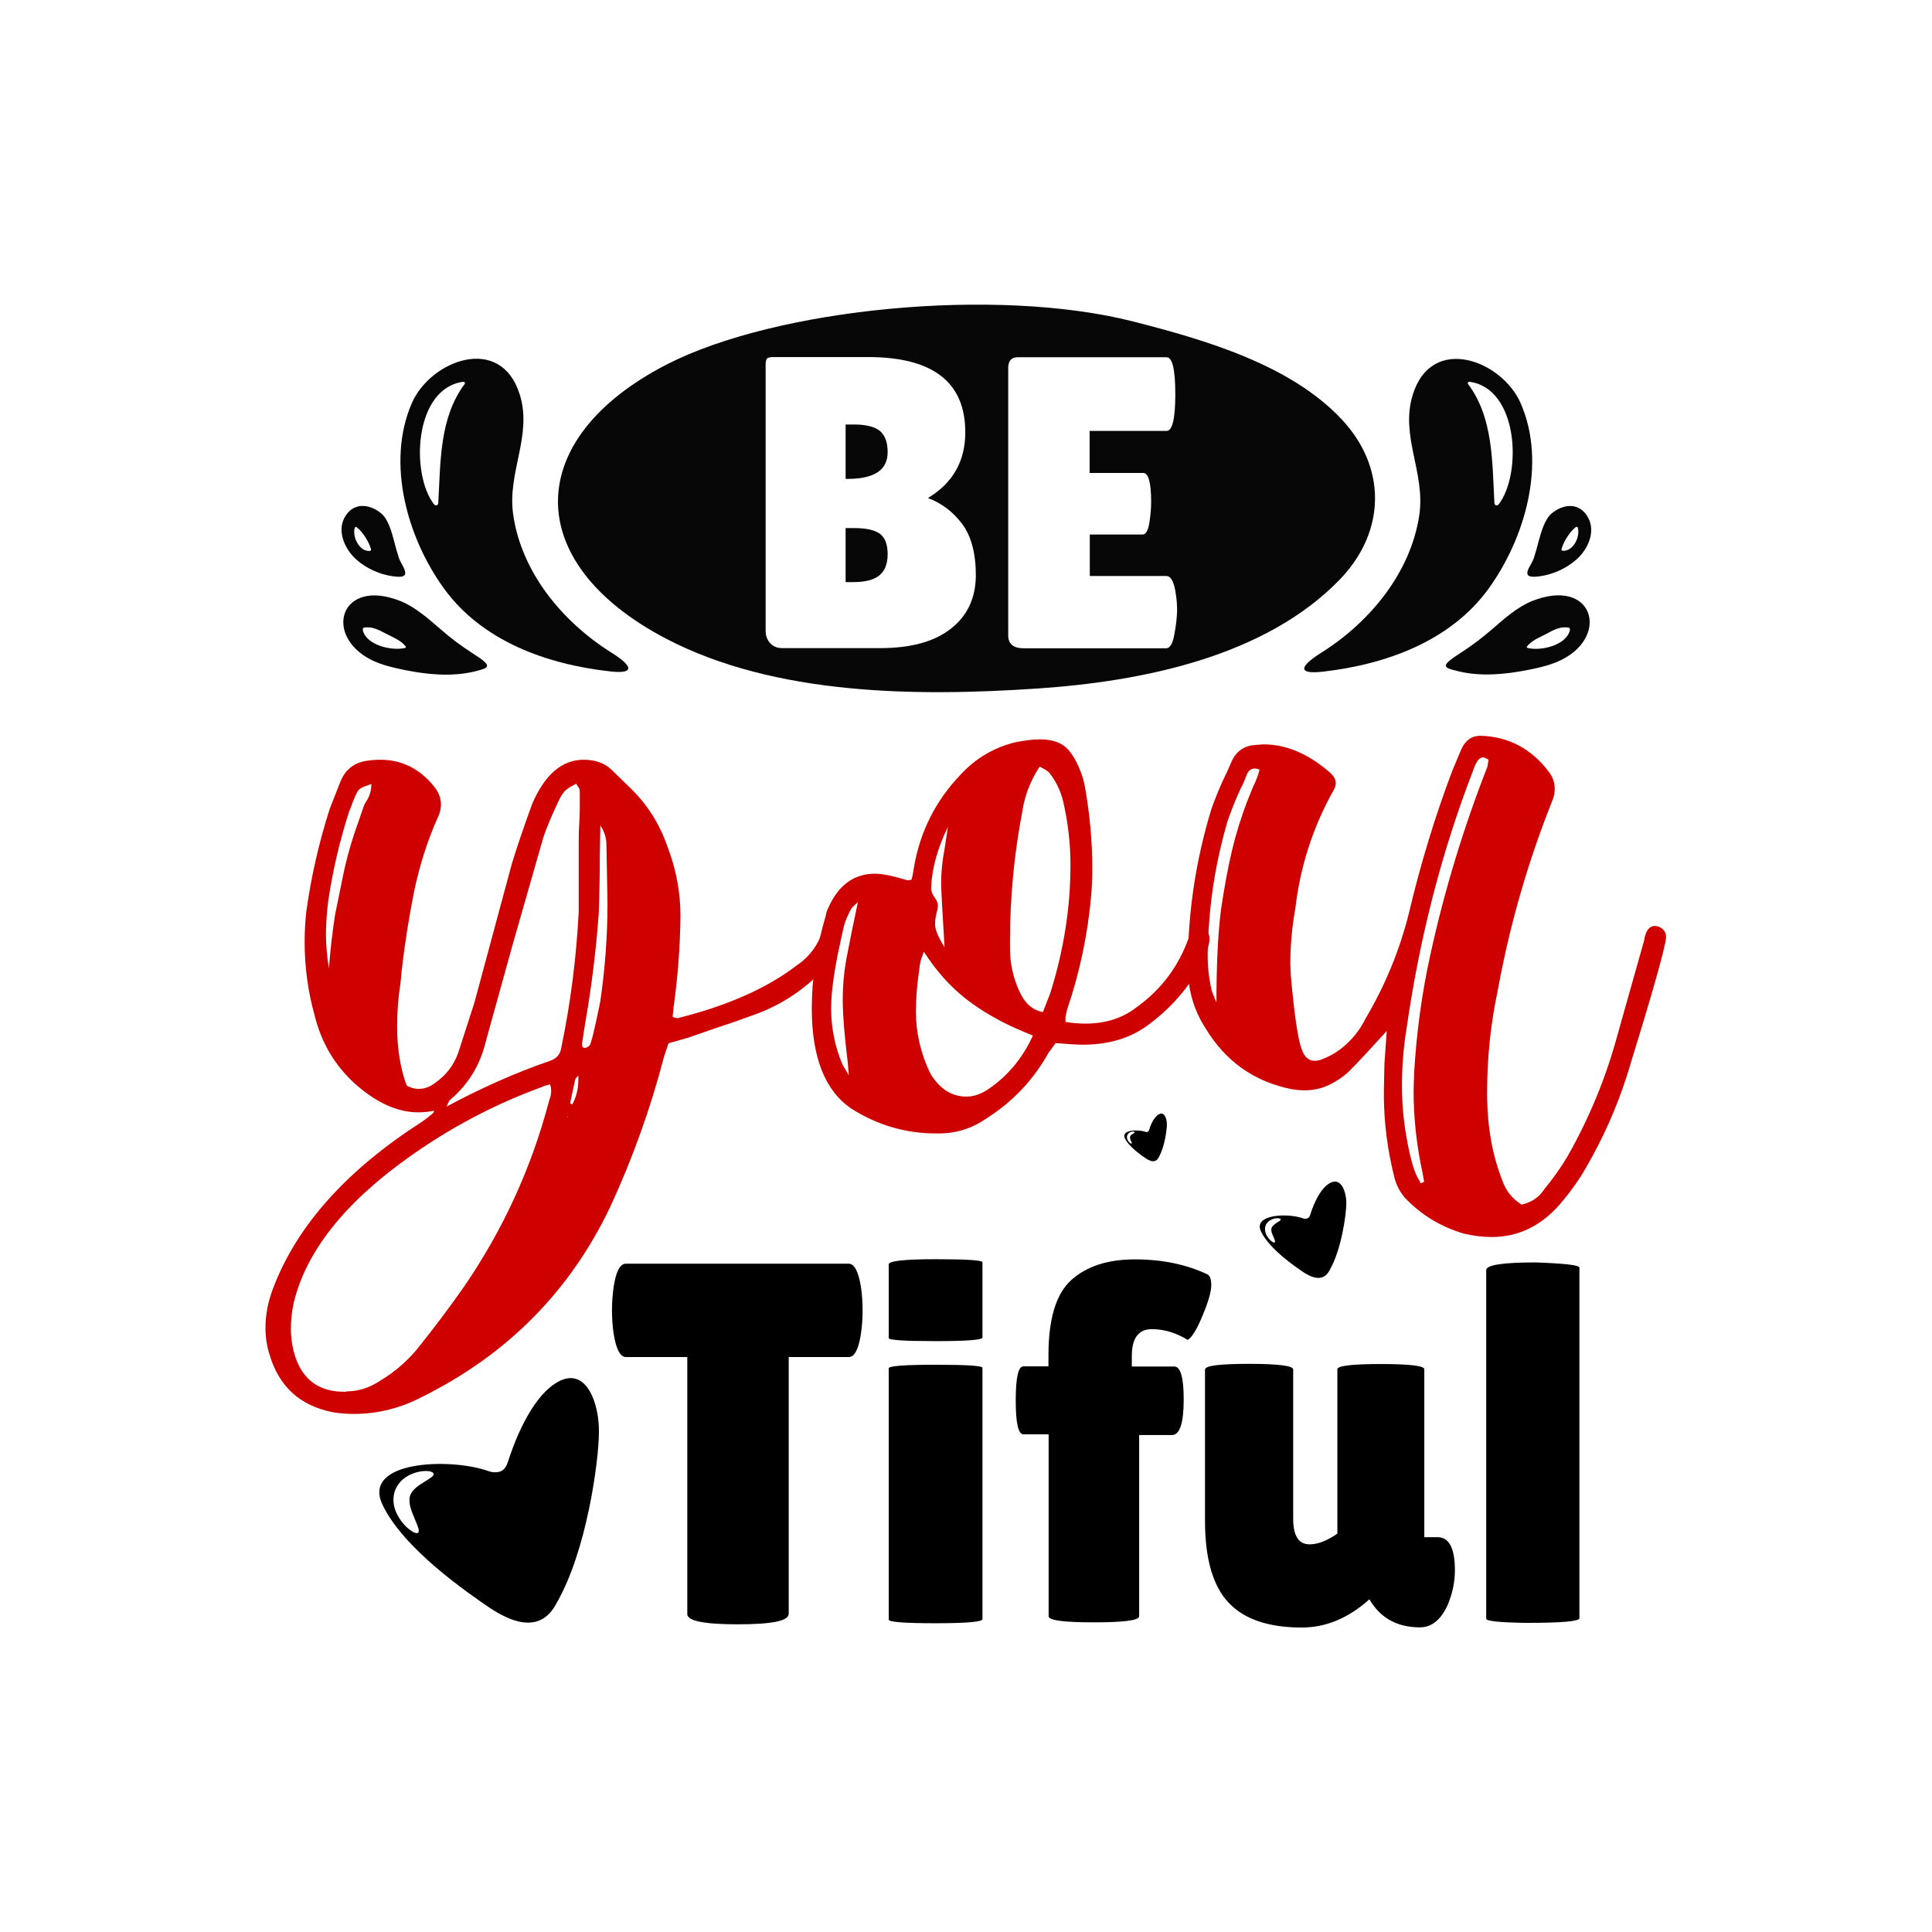 <?xml version="1.0" encoding="utf-8"?>
<!-- Generator: Adobe Illustrator 22.0.0, SVG Export Plug-In . SVG Version: 6.00 Build 0)  -->
<svg version="1.1" id="Layer_1" xmlns="http://www.w3.org/2000/svg" xmlns:xlink="http://www.w3.org/1999/xlink" x="0px" y="0px"
	 viewBox="0 0 1080 1080" style="enable-background:new 0 0 1080 1080;" xml:space="preserve">
<style type="text/css">
	.st0{fill:#CE0100;}
	.st1{fill:#070707;}
</style>
<g>
	<g>
		<g>
			<path class="st0" d="M197.9,790.4c-3.8,0-7.6-0.3-11.6-0.9c-18.6-3.6-30.4-14.4-35.7-32.5c-1.5-4.8-2.2-9.7-2.2-14.7
				c0-7.5,1.5-15,4.4-22.5c13.3-34.8,41-65.7,82.9-92.6c1.5-1,2.7-2,3.8-2.8c1-0.8,1.8-1.5,2.3-1.9c0.5-0.4,0.8-0.9,0.8-1.6
				c-2.9,0.6-5.8,0.9-8.8,0.9c-11.7,0-23.6-5.4-35.7-16.3c-11.1-10.2-18.5-22.8-22.2-37.8c-3.8-13.6-5.6-27.3-5.6-41.3
				c0-5.4,0.3-10.9,0.9-16.6c2.7-19.6,7.1-38.8,13.1-57.6l5.9-15c2.7-6.9,7.6-10.8,14.7-11.9c2.7-0.4,5.3-0.6,7.8-0.6
				c11.9,0,21.9,5,30,15c2.5,3.1,3.8,6.5,3.8,10c0,2.3-0.5,4.6-1.6,6.9c-6.1,13.6-10.5,27.6-13.5,42.2c-2.9,14.6-5.2,29.3-6.9,44.1
				l-0.6,6.6c-1.3,8.1-1.9,16.2-1.9,24.1c0,12.5,1.8,23.6,5.3,33.2c2.3,1.3,4.5,1.9,6.6,1.9c3.3,0,6.5-1.1,9.4-3.4
				c6-4.2,10.3-9.7,12.8-16.6l9.1-28.2l21-77.9c3.5-11.3,7.3-22.3,11.3-33.2c7.1-16.5,16.7-24.7,28.8-24.7c6.9,0,12.3,2.1,16.3,6.3
				l10.6,10.3c9.2,9.2,15.8,19.9,20,32.2c4.8,12.5,7.2,25.4,7.2,38.8c-0.2,16.9-1.5,33.7-3.8,50.4l-0.6,5.6c0.2,0.2,0.6,0.4,1.3,0.6
				c0.6,0.2,1.1,0.3,1.6,0.3l0.9-0.3c27.3-6.9,49.1-16.6,65.4-29.1c6.3-4.2,10.7-9.6,13.5-16.3c1-2.5,2.8-3.8,5.3-3.8
				c0.8,0,1.7,0.2,2.5,0.5c0.8,0.3,1.6,0.9,2.3,1.9c0.7,0.9,1.1,1.9,1.1,3c-0.4,3.5-1.6,6.8-3.4,9.7c-12.1,15.2-27.1,26.1-45,32.5
				c-7.3,2.7-14.5,5.2-21.6,7.5l-15.3,5.3l-10.9,3.1l-2.5,7.5c-7.5,28.8-17.5,56.7-30,83.8c-22.3,46.9-57.1,82.3-104.5,106
				C224.2,787.1,211.3,790.4,197.9,790.4z M193.6,777.8c6.7,0,12.9-2,18.8-5.9c9-5.4,16.6-12.2,22.8-20.3
				c8.3-10.4,16.4-21.2,24.1-32.2c21.9-31.9,37.7-66.4,47.5-103.5c0.2-0.6,0.5-1.5,0.8-2.5c0.3-1,0.5-2.3,0.5-3.8
				c0-1-0.2-2.2-0.6-3.4c-1.9,0.4-3.5,0.9-5,1.6c-26.7,9.8-51.6,23-74.8,39.7c-35.5,25.4-56.6,52.3-63.5,80.7
				c-1,4.8-1.6,9.6-1.6,14.4c0,5.4,0.8,10.7,2.5,16c4.4,12.9,13.5,19.4,27.2,19.4H193.6z M183.9,541.4c0.6-9.4,1.8-19.4,3.4-30
				l4.4-21.6c2.1-10.2,4.9-20.1,8.4-29.7l2.8-8.1c0.4-1.5,1-2.8,1.9-4.1c1.9-2.9,2.8-6.1,2.8-9.7l-2.2,0.9c-2.7,0.8-4.5,1.8-5.3,3
				c-0.8,1.1-2.2,4.3-4.1,9.5l-0.9,2.2c-5.2,16.3-9.1,32.8-11.6,49.7c-0.8,6.5-1.3,12.9-1.3,19.4C182.3,529,182.8,535.1,183.9,541.4
				z M249.6,618.6c19.4-10.4,38.7-19,57.9-25.6c3.8-1.3,5.8-3.8,6.3-7.5c5.2-25,8.4-50.3,9.7-75.7v-23.5c0-5.2,0-10.2,0-15
				c0-4.8,0.1-8.5,0.3-11.1c0.2-2.6,0.3-5.5,0.3-8.6v-9.1c0-1-0.3-1.9-0.8-2.5c-0.5-0.6-0.9-1.3-1.1-1.9c-2.1,1-3.8,2-5.2,3
				c-1.4,0.9-2.8,2.8-4.2,5.5c-4.4,9.2-7.4,16.4-9.1,21.6l-17.2,60.1l-15,54.1c-3.1,13.1-9.9,24.1-20.3,32.8L249.6,618.6z
				 M317.1,624.6l0.3-0.3l-0.3-0.3V624.6z M319.9,617.4c2.3-4.2,3.4-8.8,3.4-13.8v-2.5c-0.2,0.4-0.5,0.8-0.9,1.1
				c-0.4,0.3-0.7,0.8-0.9,1.4l-2.8,13.1L319.9,617.4z M326.5,585.8c1.3,0,2.3-0.5,3.1-1.4c0.8-0.9,2.8-9,5.9-24.2
				c2.7-18.3,4.1-36.8,4.1-55.4l-0.6-32.5c0-3.8-1.1-7.4-3.4-10.9l-0.3,16.6c0,10.8-0.2,21.8-0.6,32.8c-1.5,20.4-4,40.7-7.5,60.7
				l-1.9,12.2c0,0.6,0.1,1.1,0.3,1.4c0.2,0.3,0.4,0.5,0.5,0.5C326.1,585.5,326.3,585.6,326.5,585.8z"/>
			<path class="st0" d="M524.8,633.6h-1.6c-16.9,0-32.6-4.6-47.2-13.8c-14.8-10-22.2-28.7-22.2-56c0-17.1,2.6-34.4,7.8-51.9
				c0.2-1.5,0.6-2.8,1.3-4.1c5.6-12.9,14.4-19.4,26.3-19.4c3.5,0,8.5,0.9,15,2.8l3.1,0.9l2.2-0.3l0.6-2.2l0.9-5.3
				c3.5-19.8,12.2-36.9,26-51.3c8.5-9.2,18.8-15.2,30.7-18.1c5.2-1,9.7-1.6,13.5-1.6c7.1,0,12.4,1.9,15.8,5.6
				c3.4,3.8,6.3,9.4,8.6,16.9l0.9,4.1c2.7,15.2,4.1,30.5,4.1,45.7c0,4.8-0.2,9.7-0.6,14.7c-1.9,21.9-6.4,43.3-13.5,64.1l-0.9,4.1
				v2.8c3.8,0.6,7.5,0.9,11.3,0.9c11.3,0,20.8-3.1,28.8-9.4c13.6-9.8,23.1-22.6,28.8-38.5c1-4.2,2.9-6.3,5.6-6.3l1.6,0.3
				c2.9,1,4.4,3.2,4.4,6.6c0,2.9-1.3,7.2-3.8,12.8c-7.7,14.6-18.4,26.7-31.9,36.3c-9.6,6.7-21.4,10-35.3,10c-2.5,0-7.5-0.3-15-0.9
				l-4.1,5.6c-8.3,15-19.9,27.2-34.7,36.6C543.2,630.9,534.4,633.6,524.8,633.6z M474.5,601.1l-0.6-7.2c-1.9-15.2-2.8-27-2.8-35.3
				c0-7.3,0.6-14.6,1.9-21.9c1.9-10,4.1-20.8,6.6-32.5c-0.8,0.8-1.6,1.6-2.3,2.2c-0.7,0.6-1.3,1.3-1.7,2c-0.4,0.7-0.8,1.6-1.3,2.7
				c-1.5,2.9-2.5,5.9-3.1,9.1c-4.4,18.8-6.6,33.3-6.6,43.5c0,10.8,2.1,21.3,6.3,31.3L474.5,601.1z M540.2,613
				c4.2,0,8.2-1.4,12.2-4.1c10.8-7.3,19.2-17.3,25-30l-5.3-2.2c-10.6-4.4-20.1-9.6-28.5-15.6c-9.4-6.7-17.5-15-24.4-25l-2.8-4.1
				c-0.4,1.3-0.8,2.5-1.3,3.6c-0.4,1.1-0.7,2.4-0.9,3.8c-0.2,1.4-0.4,2.9-0.6,4.5c-1,7.1-1.6,14.3-1.6,21.6
				c0,11.9,2.7,23.5,8.1,34.7C525.3,608.7,532,613,540.2,613z M528,529.5c-1.3-21.1-1.9-32.9-1.9-35.7c0-6,0.6-12.4,1.9-19.1
				l1.9-12.5c-5.8,11.9-9,23.3-9.4,34.1c0,1,0.2,2,0.6,3c0.4,0.9,0.8,1.7,1.3,2.3c1.3,1.7,1.9,3.3,1.9,5l-0.3,1.9
				c-0.8,3.1-1.3,5.7-1.3,7.8C522.6,519.5,524.4,523.8,528,529.5z M583,565.8l4.1-10.6c7.5-23.8,11.3-47.7,11.3-71.6
				c0-12.1-1.4-24-4.1-35.7c-1.5-6-4.1-11.4-7.8-16c-0.8-0.8-1.8-1.5-2.8-2c-1-0.5-1.9-1-2.5-1.4c-5.2,7.9-8.4,16.3-9.7,25
				c-4.6,24-6.9,48.1-6.9,72.3v4.4c0,8.8,1.9,17,5.6,24.7C573.1,561.1,577.4,564.7,583,565.8z"/>
			<path class="st0" d="M833.9,691.5c-5,0-10.2-0.6-15.6-1.9c-12.9-3.8-24-10.5-33.2-20.3c-2.9-3.5-4.9-7.6-5.9-12.2
				c-3.5-14.2-5.4-28.6-5.6-43.2v-4.7l0.3-14.4l1.3-18.5c-9.6,10.6-16.6,18.1-21,22.5c-3.3,3.1-7.1,5.7-11.3,7.7
				c-4.2,2-8.7,3-13.5,3c-2.3,0-4.7-0.2-7.2-0.6c-21.1-4.2-37.2-15.6-48.5-34.4c-6.5-10.2-9.7-21.6-9.7-34.1
				c0-30,4.4-59.3,13.1-87.9c2.5-7.1,5.4-14.1,8.8-21l2.8-6.3c2.7-5.6,7.2-8.5,13.5-8.8l4.1-0.3c12.5,0,24.7,5.1,36.6,15.3
				c2.5,2.1,3.8,4.2,3.8,6.3c0,1.5-0.5,3-1.6,4.7c-11.3,20.4-18.3,42.2-21,65.4c-1.9,10.4-2.8,20.9-2.8,31.3l0.3,6.6
				c1.9,21.3,3.9,34.7,5.9,40.4l0.6,1.6c1.5,3.6,3.8,5.3,6.9,5.3c1,0,2.2-0.2,3.4-0.6c4-1.5,7.6-3.4,10.9-5.9
				c6-4.6,10.7-10.3,14.1-17.2c10.8-18.3,18.9-37.8,24.1-58.5c6.5-27.5,14.6-54.2,24.4-80.1l5-11.9c2.3-5,5.8-7.5,10.6-7.5
				c15.6,0.4,28.4,7.1,38.2,20c2.3,2.9,3.4,6.2,3.4,9.7c0,2.3-0.5,4.7-1.6,7.2c-13.6,34.2-23.7,69.4-30.3,105.7
				c-4,18.8-5.9,37.7-5.9,56.9c0,18.4,2.8,34.6,8.4,48.8c1.9,5.8,5.5,10.4,10.9,13.8c5.6-1.3,9.9-4.2,12.8-8.8
				c4.8-5.8,9.1-11.9,12.8-18.1c12.1-21.3,21.4-43.7,27.8-67.3l15-53.2c0.8-5.6,2.9-8.4,6.3-8.4c1.9,0.2,3.3,0.9,4.4,2
				c1,1.1,1.6,2.3,1.6,3.6v1.3c-0.8,6.7-8,32-21.6,76c-5.8,18.4-13.6,35.8-23.1,52.2c-3.8,6.7-8.7,13.6-14.7,20.6
				C861.2,685.5,848.5,691.5,833.9,691.5z M680,560.4c0-20.6,0.8-37.9,2.5-51.6c1.9-12.9,4-24.2,6.3-33.8c2.1-8.8,4.8-17.5,8.1-26.3
				l3.8-9.4c1.5-2.9,2.6-5.9,3.4-9.1c-1-0.4-1.9-0.6-2.5-0.6c-2.3,0-3.9,1.3-4.8,3.8c-0.9,2.5-2,5-3.3,7.5
				c-2.9,6.3-5.4,12.5-7.5,18.8c-5.6,19.4-9.1,39.1-10.3,59.1c-0.4,5.2-0.6,10.3-0.6,15.3c0,6.5,0.7,12.9,2.2,19.4
				c0.2,0.8,0.6,1.8,1.1,3C678.8,557.7,679.4,559,680,560.4z M794.2,661.5l1.9-0.9l-0.9-5c-3.3-15.2-5-30.5-5-46l0.3-9.7
				c1.3-22.5,4.3-44.6,9.1-66.3c7.9-36.1,18.6-71.1,31.9-105.1l0.6-3.8c-1.3-0.8-2.3-1.3-3.1-1.3c-1.3,0-2.3,0.8-3.3,2.3
				c-0.9,1.6-1.7,3.3-2.3,5.2c-17.5,45.3-29.9,93.4-37.2,144.5c-1.7,10.4-2.5,21-2.5,31.6c0,9.4,0.8,18.9,2.5,28.5
				c2.1,12.3,4.5,20.4,7.2,24.4L794.2,661.5z"/>
		</g>
	</g>
	<g>
		<path d="M440.8,902.3c0,3.8-9.4,5.7-28.3,5.7c-18.9,0-28.3-1.9-28.3-5.7V758.6h-34.3c-3.2,0-5.5-4.4-6.9-13.2
			c-0.6-4.2-0.9-8.5-0.9-12.9c0-4.4,0.3-8.7,0.9-12.9c1.3-8.8,3.6-13.2,6.9-13.2h124.5c3.2,0,5.5,4.4,6.9,13.2
			c0.6,4.2,0.9,8.5,0.9,12.9c0,4.4-0.3,8.7-0.9,12.9c-1.3,8.8-3.6,13.2-6.9,13.2h-33.5V902.3z"/>
		<path d="M549.2,747.7c0,1.3-8.7,2-26.2,2c-17.5,0-26.2-0.6-26.2-1.7v-41.2c0-1.9,8.7-2.9,26.2-2.9c17.5,0,26.2,0.6,26.2,1.7V747.7
			z M549.2,905.1c0,1.5-8.7,2.3-26.2,2.3c-17.5,0-26.2-0.7-26.2-2V764.9c0-1.3,8.7-2,26.2-2c17.5,0,26.2,0.6,26.2,1.7V905.1z"/>
		<path d="M586.1,801.8h-14c-2.9,0-4.3-6.3-4.3-19c0-12.7,1.4-19,4.3-19h14v-6.3c0-20.2,4.2-34.2,12.7-41.9
			c8.5-7.7,20.4-11.6,35.6-11.6c15.3,0,28.7,2.8,40.4,8.3c1.5,0.6,2.3,2.6,2.3,6.2c0,3.5-1.6,9.2-4.9,17c-3.2,7.8-6,12.3-8.3,13.5
			c-6.5-4-13.2-6-20-6c-7.4,0-11.2,5-11.2,14.9v6h23.8c3.4,0,5.2,6.1,5.2,18.3c0,13.4-2.2,20-6.6,20h-18.3v101.3
			c0,2.3-8.4,3.4-25.3,3.4c-16.9,0-25.3-1.1-25.3-3.4V801.8z"/>
		<path d="M673.7,765.5c0-2.1,8.2-3.1,24.6-3.1c16.4,0,24.6,1.1,24.6,3.1V849c0,9.5,3,14.3,9.2,14.3c4.6,0,9.7-2,15.5-6v-91.9
			c0-1.9,8.1-2.9,24.3-2.9c16.2,0,24.3,1,24.3,2.9v93.9h7.4c6.5,0,9.7,6.2,9.7,18.6c0,6.3-1.3,12.7-4,19.2
			c-3.8,8.4-9,12.6-15.5,12.6c-12.8,0-22.2-5.2-28.3-15.7l-0.3,0.3c-11.6,10.3-24.1,15.5-37.5,15.5c-18.5,0-32.2-4.6-40.9-13.9
			c-8.8-9.3-13.2-24.6-13.2-45.9V765.5z"/>
		<path d="M882.9,904.6c0,1.7-9.7,2.6-29.2,2.6c-15.3-0.2-22.9-1-22.9-2.3V710c0-2.9,9.3-4.3,27.8-4.3c16.2,0.6,24.3,1.5,24.3,2.9
			V904.6z"/>
	</g>
	<g>
		<path class="st1" d="M861.1,322.1c7.4-1.1,14.7-4.5,20.1-9.3c6.2-5.4,10.9-15.2,6.7-23.2c-4.8-9.1-14-8-20.5-2.6
			c-4,3.3-6,10.9-7.3,15.6c-0.8,3.1-1.6,6.1-2.6,9.1c-0.4,1.3-1,2.4-1.6,3.5C852.1,321.5,853.2,323.2,861.1,322.1z M872.9,306.9
			c1.2-4.2,4.5-9.5,7.9-12.2c0.4-0.3,1.1-0.3,1.2,0.3c1.4,5-2.4,13.2-8.4,12.9C873.2,307.9,872.8,307.5,872.9,306.9z"/>
		<path class="st1" d="M832.1,329.1c20.4-28.2,32.6-70.1,18-103.6c-10.3-23.9-49.8-39.2-60.4-4.7c-7.1,23.1,7.2,43.4,3.7,67.1
			c-4.7,31.8-27.2,59.6-54.7,76.9c-12.7,8-13.1,12.2,0.5,10.7C774.6,371.5,810.8,358.5,832.1,329.1z M821.3,213.4
			c27.6,3.5,29.6,51.4,16.5,68.5c-0.8,1-2.3,0.7-2.4-0.6c-1.3-22.8-0.5-47.7-14.8-66.7C820.3,214.1,820.7,213.4,821.3,213.4z"/>
		<path class="st1" d="M856.4,336c-8.1,3.3-15.4,9.7-21.9,15.4c-6,5.2-11.7,9.5-17.9,13.5c-11.6,7.5-10.4,8.2-1.1,10.4
			c12.5,3,26.1,1.7,38.6-0.8c5.6-1.1,12.8-2.6,19.1-5.8C900.1,355,890.2,322.5,856.4,336z M877.6,352.2c-1.9,8.5-16.2,11.9-23.7,10
			c-0.3-0.1-0.6-0.5-0.3-0.8c2.7-3.5,6.9-5,10.7-7c4.1-2.2,7.7-4.3,12.5-3.6C877.4,350.9,877.7,351.6,877.6,352.2z"/>
		<path class="st1" d="M263.9,365c-6.2-4-12-8.3-17.9-13.5c-6.5-5.6-13.8-12.1-21.9-15.4c-33.7-13.6-43.7,18.9-16.7,32.7
			c6.3,3.2,13.5,4.6,19.1,5.8c12.4,2.5,26,3.8,38.6,0.8C274.3,373.2,275.5,372.4,263.9,365z M226.5,362.2c-7.5,1.8-21.8-1.5-23.7-10
			c-0.1-0.6,0.2-1.4,0.8-1.4c4.8-0.7,8.4,1.5,12.5,3.6c3.8,2,8,3.5,10.7,7C227,361.7,226.8,362.2,226.5,362.2z"/>
		<path class="st1" d="M199.2,312.8c5.4,4.8,12.7,8.2,20.1,9.3c7.8,1.1,8.9-0.5,5.2-7c-0.6-1.1-1.2-2.2-1.6-3.5c-1-3-1.8-6-2.6-9.1
			c-1.2-4.7-3.3-12.4-7.3-15.6c-6.5-5.3-15.7-6.4-20.5,2.6C188.3,297.5,193.1,307.4,199.2,312.8z M198.3,295.1
			c0.2-0.6,0.8-0.7,1.2-0.3c3.4,2.7,6.7,8,7.9,12.2c0.2,0.5-0.3,1-0.8,1C200.8,308.3,196.9,300.1,198.3,295.1z"/>
		<path class="st1" d="M341.6,364.7c-27.5-17.3-50.1-45-54.7-76.9c-3.5-23.7,10.8-44,3.7-67.1c-10.6-34.5-50.1-19.2-60.4,4.7
			c-14.5,33.5-2.4,75.5,18,103.6c21.3,29.4,57.5,42.4,92.8,46.3C354.7,376.9,354.3,372.6,341.6,364.7z M259.8,214.6
			c-14.3,19.1-13.5,43.9-14.8,66.7c-0.1,1.3-1.6,1.6-2.4,0.6c-13.2-17.1-11.1-65,16.5-68.5C259.7,213.4,260.1,214.1,259.8,214.6z"/>
		<path class="st1" d="M477.6,295.2h-4.9v30.2h4.2c6.7,0,11.5-1.2,14.6-3.7c3.1-2.5,4.7-6.4,4.7-11.9c0-5.4-1.4-9.2-4.3-11.4
			C489,296.3,484.2,295.2,477.6,295.2z"/>
		<path class="st1" d="M749.9,234.3c-28.7-30.6-76.9-44.5-116.5-54.6c-76.7-19.5-199.6-7.3-260.6,24
			c-80.3,41.2-81.9,110.7-0.5,153.3c61.1,31.9,140.5,32.4,207.4,27.9c58.5-3.9,127.8-17.7,169.6-61.3
			C775.1,296.5,774.9,260.8,749.9,234.3z M531.6,351.4c-9.2,7.3-22.4,10.9-39.6,10.9h-54.9c-2.6,0-4.8-0.9-6.5-2.7
			c-1.7-1.8-2.6-4.1-2.6-7.1V203.8c0-1.7,0.3-2.8,0.8-3.4c0.5-0.5,1.7-0.8,3.4-0.8h53c36.3,0,54.4,14,54.4,42.1
			c0,16.1-7,28.4-20.9,36.7c7.6,2.8,13.9,7.6,19.1,14.4c5.1,6.8,7.7,16.5,7.7,28.9C545.4,334.3,540.8,344.2,531.6,351.4z
			 M656.5,354.5c-0.9,5.3-2.5,7.9-4.6,7.9h-79.5c-5.9,0-8.8-2.4-8.8-7.2V205.7c0-4,1.8-6,5.3-6h83.2c3.3,0,4.9,6.9,4.9,20.6
			c0,13.7-1.6,20.6-4.9,20.6h-43v23.5h30c2.9,0,4.4,5.4,4.4,16.3c0,3.3-0.3,7.1-1,11.5c-0.7,4.4-2,6.6-3.8,6.6h-29.5v23.2h42.8
			c2.6,0,4.4,3.4,5.3,10.2c0.5,2.9,0.7,6.1,0.7,9.4C657.9,344.9,657.5,349.2,656.5,354.5z"/>
		<path class="st1" d="M477.6,237.3h-4.9v30.4h1.2c14.9,0,22.3-5,22.3-14.9c0-5.4-1.4-9.4-4.3-11.9
			C489,238.6,484.2,237.3,477.6,237.3z"/>
	</g>
	<path d="M312,772.4c-15.9,8.7-25.5,36.8-28,44.6c-1.6,5.2-4.3,5.9-6.9,6c-1.4,0.1-2.8-0.2-4.2-0.7c-21.6-7.6-70.7-5.7-59.1,18.8
		c11.8,24.9,48.1,49.6,60.7,58.2c8.6,5.4,26.9,15.9,36.7-3.3c16.8-29.1,23.5-79.1,23.6-95.1C335.1,784.8,327.9,763.7,312,772.4z
		 M237,828.5c-1.6,1-3.5,2.2-5.1,3.7c-1.6,1.5-2.6,3.1-2.9,4.9c-0.3,1.9,0,4.2,0.7,6.4c0.7,2.3,1.7,4.3,2.4,6.2
		c1.6,3.7,2.6,6.3,1.6,7.1c-0.9,0.8-3.5-0.4-6.8-3.5c-1.6-1.6-3.3-3.7-4.8-6.6c-1.5-2.8-2.7-6.7-1.9-11.2c0.4-2.2,1.4-4.3,2.6-5.9
		c1.2-1.7,2.7-3,4.1-3.9c2.9-1.9,5.6-2.7,7.9-3.1c4.6-0.8,7.5,0.1,7.6,1.3C242.7,825.1,240.3,826.4,237,828.5z"/>
	<path d="M743.5,661.3c-6.3,3.4-10.1,14.5-11,17.6c-0.6,2-1.7,2.3-2.7,2.4c-0.6,0-1.1-0.1-1.6-0.3c-8.5-3-27.9-2.2-23.3,7.4
		c4.7,9.8,19,19.6,23.9,22.9c3.4,2.1,10.6,6.3,14.5-1.3c6.6-11.5,9.3-31.2,9.3-37.5C752.6,666.2,749.7,657.9,743.5,661.3z
		 M713.9,683.4c-0.6,0.4-1.4,0.9-2,1.5c-0.6,0.6-1,1.2-1.2,1.9c-0.1,0.7,0,1.6,0.3,2.5c0.3,0.9,0.7,1.7,1,2.4c0.6,1.4,1,2.5,0.6,2.8
		c-0.3,0.3-1.4-0.1-2.7-1.4c-0.6-0.6-1.3-1.5-1.9-2.6c-0.6-1.1-1-2.6-0.8-4.4c0.2-0.9,0.5-1.7,1-2.3c0.5-0.7,1-1.2,1.6-1.5
		c1.1-0.7,2.2-1.1,3.1-1.2c1.8-0.3,2.9,0.1,3,0.5C716.2,682.1,715.2,682.6,713.9,683.4z"/>
	<path d="M647.8,622.9c-3.1,1.7-5,7.1-5.4,8.7c-0.3,1-0.8,1.1-1.3,1.2c-0.3,0-0.5,0-0.8-0.1c-4.2-1.5-13.7-1.1-11.5,3.6
		c2.3,4.8,9.3,9.6,11.8,11.3c1.7,1.1,5.2,3.1,7.1-0.6c3.3-5.6,4.6-15.4,4.6-18.5S650.9,621.2,647.8,622.9z M633.3,633.8
		c-0.3,0.2-0.7,0.4-1,0.7c-0.3,0.3-0.5,0.6-0.6,1c-0.1,0.4,0,0.8,0.1,1.2c0.1,0.4,0.3,0.8,0.5,1.2c0.3,0.7,0.5,1.2,0.3,1.4
		c-0.2,0.1-0.7-0.1-1.3-0.7c-0.3-0.3-0.6-0.7-0.9-1.3c-0.3-0.5-0.5-1.3-0.4-2.2c0.1-0.4,0.3-0.8,0.5-1.1c0.2-0.3,0.5-0.6,0.8-0.8
		c0.6-0.4,1.1-0.5,1.5-0.6c0.9-0.1,1.4,0,1.5,0.3C634.4,633.1,633.9,633.4,633.3,633.8z"/>
</g>
</svg>
